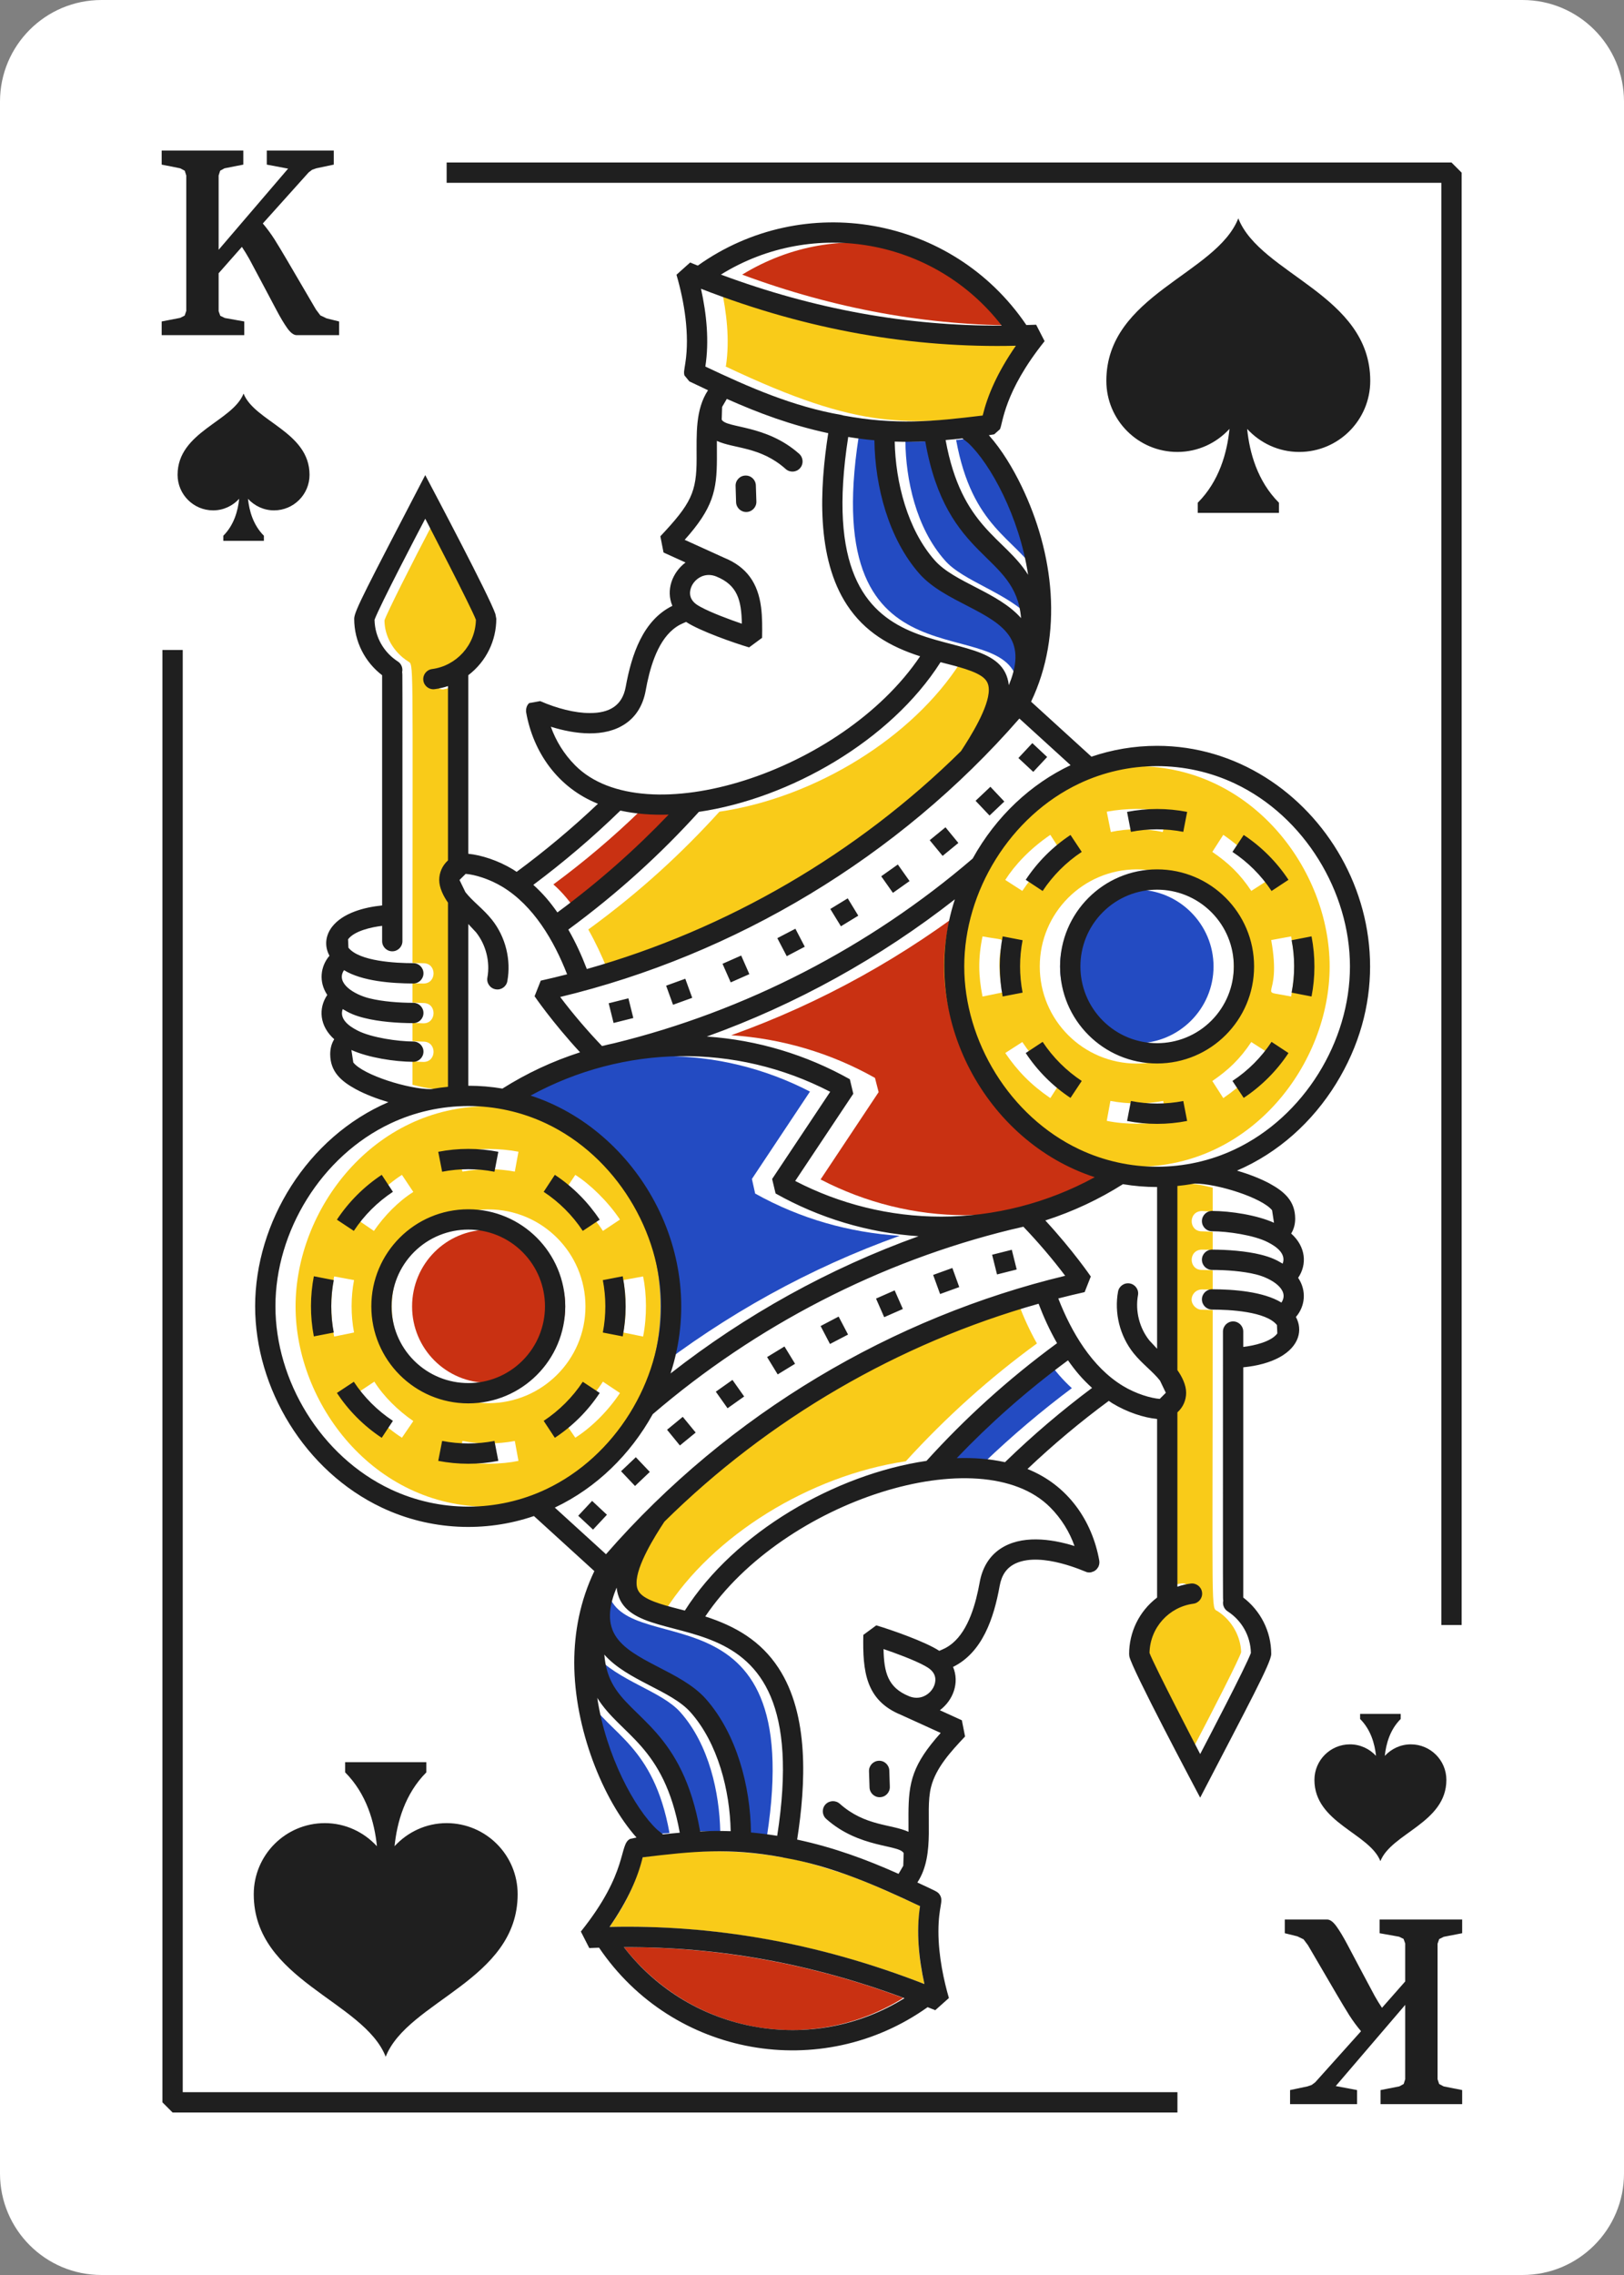 <?xml version="1.0" encoding="UTF-8" standalone="no"?>
<!DOCTYPE svg PUBLIC "-//W3C//DTD SVG 1.1//EN" "http://www.w3.org/Graphics/SVG/1.1/DTD/svg11.dtd">
<svg width="100%" height="100%" viewBox="0 0 40 56" version="1.1" xmlns="http://www.w3.org/2000/svg" xmlns:xlink="http://www.w3.org/1999/xlink" xml:space="preserve" xmlns:serif="http://www.serif.com/" style="fill-rule:evenodd;clip-rule:evenodd;stroke-linejoin:round;stroke-miterlimit:2;">
    <rect x="0" y="0" width="40" height="56" fill="#808080" stroke="none"/>
    <g transform="matrix(1,0,0,1,-540,-140)">
        <g>
            <path d="M577.5,196L542.5,196C541.119,196 540,194.881 540,193.5L540,142.5C540,141.119 541.119,140 542.5,140L577.5,140C578.881,140 580,141.119 580,142.5L580,193.5C580,194.881 578.881,196 577.5,196Z" style="fill:white;fill-rule:nonzero;"/>
            <path d="M545.999,149.688C545.729,150.376 544.374,150.629 544.374,151.688C544.374,152.171 544.766,152.563 545.249,152.563C545.504,152.563 545.731,152.452 545.891,152.278C545.861,152.574 545.764,152.923 545.5,153.188L545.5,153.313L546.5,153.313L546.5,153.188C546.235,152.923 546.139,152.574 546.108,152.279C546.269,152.452 546.495,152.563 546.749,152.563C547.232,152.563 547.624,152.171 547.624,151.688C547.624,150.629 546.271,150.376 545.999,149.688Z" style="fill:rgb(31,31,31);fill-rule:nonzero;"/>
            <path d="M574,185.813C574.271,185.124 575.625,184.871 575.625,183.813C575.625,183.329 575.233,182.938 574.75,182.938C574.496,182.938 574.269,183.048 574.108,183.222C574.139,182.926 574.235,182.577 574.5,182.313L574.5,182.188L573.5,182.188L573.5,182.313C573.764,182.577 573.861,182.926 573.892,183.221C573.731,183.048 573.505,182.938 573.25,182.938C572.767,182.938 572.375,183.329 572.375,183.813C572.375,184.871 573.729,185.124 574,185.813Z" style="fill:rgb(31,31,31);fill-rule:nonzero;"/>
            <path d="M546.016,147.913L546.016,148.25L543.982,148.25L543.982,147.913L544.437,147.825L544.548,147.769L544.588,147.654L544.588,144.32L544.55,144.202L544.439,144.143L543.982,144.052L543.982,143.706L545.993,143.706L545.993,144.052L545.53,144.143L545.423,144.202L545.385,144.32L545.385,146.149L547.096,144.151L546.571,144.052L546.571,143.706L548.221,143.706L548.221,144.052L547.79,144.143L547.688,144.179L547.602,144.244L546.473,145.501C546.575,145.621 546.673,145.753 546.764,145.896C546.854,146.04 546.959,146.214 547.078,146.417L547.782,147.619L547.89,147.763L548.044,147.837L548.352,147.913L548.352,148.25L547.308,148.25C547.235,148.25 547.16,148.194 547.079,148.083C546.999,147.971 546.908,147.82 546.808,147.63C546.808,147.63 546.2,146.482 546.14,146.374C546.078,146.265 546.018,146.166 545.958,146.077L545.385,146.726L545.385,147.66L545.426,147.774L545.539,147.828L546.016,147.913Z" style="fill:rgb(31,31,31);fill-rule:nonzero;"/>
            <path d="M573.98,187.587L573.98,187.25L576.014,187.25L576.014,187.587L575.561,187.675L575.448,187.731L575.408,187.846L575.408,191.18L575.447,191.298L575.557,191.357L576.014,191.448L576.014,191.794L574.004,191.794L574.004,191.448L574.467,191.357L574.574,191.298L574.611,191.18L574.611,189.351L572.9,191.349L573.425,191.448L573.425,191.794L571.775,191.794L571.775,191.448L572.206,191.357L572.309,191.321L572.395,191.256L573.523,189.999C573.421,189.879 573.324,189.747 573.232,189.604C573.142,189.46 573.037,189.286 572.918,189.083L572.215,187.881L572.107,187.737L571.953,187.663L571.645,187.587L571.645,187.25L572.689,187.25C572.761,187.25 572.836,187.306 572.917,187.417C572.998,187.529 573.088,187.68 573.189,187.87C573.189,187.87 573.796,189.018 573.857,189.126C573.918,189.235 573.979,189.334 574.039,189.423L574.611,188.774L574.611,187.84L574.57,187.726L574.457,187.672L573.98,187.587Z" style="fill:rgb(31,31,31);fill-rule:nonzero;"/>
            <path d="M570.5,145.375C569.958,146.753 567.25,147.257 567.25,149.375C567.25,150.341 568.033,151.125 569,151.125C569.51,151.125 569.964,150.904 570.283,150.557C570.224,151.147 570.029,151.847 569.501,152.375L569.501,152.625L571.501,152.625L571.501,152.375C570.973,151.847 570.778,151.149 570.718,150.558C571.037,150.904 571.491,151.125 572,151.125C572.967,151.125 573.75,150.341 573.75,149.375C573.75,147.257 571.042,146.753 570.5,145.375Z" style="fill:rgb(31,31,31);fill-rule:nonzero;"/>
            <path d="M549.5,190.627C548.959,189.25 546.25,188.745 546.25,186.627C546.25,185.661 547.034,184.877 548,184.877C548.51,184.877 548.964,185.099 549.284,185.446C549.224,184.855 549.029,184.156 548.501,183.627L548.501,183.377L550.501,183.377L550.501,183.627C549.974,184.156 549.778,184.854 549.718,185.445C550.038,185.098 550.491,184.877 551,184.877C551.967,184.877 552.75,185.661 552.75,186.627C552.75,188.745 550.042,189.25 549.5,190.627Z" style="fill:rgb(31,31,31);fill-rule:nonzero;"/>
            <path d="M544.001,156L544.001,191.75L544.251,192L569.001,192L569.001,191.5L544.501,191.5L544.501,156L544.001,156ZM576.001,180L575.501,180L575.501,144.5L551.001,144.5L551.001,144L575.751,144L576.001,144.25L576.001,180Z" style="fill:rgb(31,31,31);fill-rule:nonzero;"/>
            <path d="M567.561,168.933C565.092,170.263 562.433,170.182 560.211,169.033L561.641,166.883L561.551,166.533C560.451,165.913 559.241,165.563 558.011,165.483C560.221,164.693 562.291,163.543 564.151,162.083C563.167,165.089 565.006,168.096 567.561,168.933Z" style="fill:rgb(201,49,18);fill-rule:nonzero;"/>
            <path d="M562.25,189.18C559.932,190.622 557.004,190.026 555.366,187.93C557.676,187.92 559.99,188.34 562.25,189.18Z" style="fill:rgb(201,49,18);fill-rule:nonzero;"/>
            <path d="M562.769,188.838C560.219,187.848 557.602,187.372 555.012,187.432C555.574,186.647 555.688,186.143 555.83,185.719C557.195,185.492 558.361,185.549 559.302,185.727C559.557,185.727 560.624,186.068 560.92,186.17C561.52,186.39 562.101,186.661 562.661,186.921C562.661,187.021 562.504,187.697 562.769,188.838Z" style="fill:rgb(249,203,25);fill-rule:nonzero;"/>
            <path d="M558.89,185.2C558.66,185.16 558.44,185.13 558.24,185.11C558.23,184.08 557.95,182.74 557.14,181.82C556.186,180.77 554.199,180.868 554.95,179.06C555.194,181.013 559.895,178.718 558.89,185.2Z" style="fill:rgb(35,75,194);fill-rule:nonzero;"/>
            <path d="M557.74,185.08C557.47,185.07 557.23,185.07 556.99,185.08C556.479,182.123 554.752,182.308 554.64,180.72C555.227,181.385 556.29,181.619 556.76,182.15C557.47,182.95 557.72,184.14 557.74,185.08Z" style="fill:rgb(35,75,194);fill-rule:nonzero;"/>
            <path d="M556.49,185.12C556.35,185.13 556.22,185.14 556.09,185.15C555.618,184.854 554.72,183.508 554.47,181.8C555.017,182.701 556.097,182.948 556.49,185.12Z" style="fill:rgb(35,75,194);fill-rule:nonzero;"/>
            <path d="M569.35,171.99C569.35,171.861 569.455,171.74 569.61,171.74C569.676,171.74 569.771,171.742 569.87,171.746L569.87,171.269C569.777,171.264 569.685,171.26 569.6,171.26C569.271,171.26 569.264,170.76 569.61,170.76C569.676,170.76 569.771,170.763 569.87,170.767L569.87,170.324C569.776,170.317 569.683,170.31 569.6,170.31C569.271,170.31 569.264,169.81 569.61,169.81L569.87,169.823L569.87,169.235C569.155,169.055 569.11,169.162 568.75,169.19C568.75,174.991 568.692,173.366 568.93,174.08C569,174.29 568.96,174.53 568.82,174.7C568.72,174.8 568.75,174.175 568.75,179.06C568.85,179.02 568.96,179 569.08,178.98C569.21,178.95 569.34,179.06 569.36,179.19C569.38,179.33 569.28,179.46 569.14,179.48C568.53,179.56 568.06,180.09 568.06,180.71C568.1,180.84 568.7,182.02 569.31,183.18C569.92,182.02 570.52,180.84 570.57,180.67C570.56,180.29 570.35,179.89 569.99,179.66C569.823,179.56 569.87,179.912 569.87,172.248C569.777,172.244 569.685,172.24 569.6,172.24C569.47,172.24 569.35,172.12 569.35,171.99Z" style="fill:rgb(249,203,25);fill-rule:nonzero;"/>
            <path d="M566.4,174.17C565.65,174.73 564.93,175.34 564.24,176C563.88,175.92 563.48,175.9 563.06,175.91C563.805,175.165 564.4,174.52 565.81,173.49C565.98,173.74 566.18,173.97 566.4,174.17Z" style="fill:rgb(35,75,194);fill-rule:nonzero;"/>
            <path d="M565.54,173.07C564.377,173.917 563.303,174.881 562.31,175.97C559.94,176.32 557.55,177.8 556.38,179.65L556.24,179.61C555.137,179.329 554.696,179.227 555.86,177.46C558.42,174.93 561.62,173.08 565.09,172.1C565.21,172.42 565.36,172.75 565.54,173.07Z" style="fill:rgb(249,203,25);fill-rule:nonzero;"/>
            <path d="M555.35,172.8C555.433,172.369 555.428,171.917 555.35,171.51L555.84,171.42C555.929,171.848 555.938,172.41 555.84,172.9L555.35,172.8ZM554.85,170.3C554.621,169.938 554.253,169.569 553.89,169.34L554.17,168.92C554.541,169.156 554.977,169.581 555.27,170.02L554.85,170.3ZM554.17,175.39L553.89,174.98C554.253,174.731 554.612,174.386 554.85,174.01L555.27,174.29C554.957,174.759 554.547,175.15 554.17,175.39ZM552.03,174.54C550.72,174.54 549.65,173.47 549.65,172.16C549.65,170.84 550.72,169.77 552.03,169.77C553.35,169.77 554.42,170.84 554.42,172.16C554.42,173.47 553.35,174.54 552.03,174.54ZM551.29,175.96L551.39,175.47C551.81,175.55 552.26,175.55 552.68,175.47L552.77,175.96C552.349,176.048 551.785,176.059 551.29,175.96ZM549.9,175.39C549.49,175.129 549.077,174.726 548.8,174.29L549.22,174.01C549.453,174.379 549.81,174.726 550.18,174.98L549.9,175.39ZM548.72,172.8L548.23,172.9C548.132,172.407 548.142,171.844 548.23,171.42L548.72,171.51C548.642,171.921 548.639,172.372 548.72,172.8ZM549.9,168.92L550.18,169.34C549.811,169.573 549.464,169.928 549.21,170.3L548.8,170.02C549.066,169.602 549.508,169.169 549.9,168.92ZM552.77,168.35L552.68,168.84C552.26,168.76 551.81,168.76 551.39,168.84L551.29,168.35C551.78,168.26 552.29,168.26 552.77,168.35ZM552.03,167.23C549.19,167.23 547.28,169.77 547.28,172.16C547.28,174.54 549.19,177.09 552.03,177.09C554.88,177.09 556.78,174.54 556.78,172.16C556.78,169.77 554.88,167.23 552.03,167.23Z" style="fill:rgb(249,203,25);fill-rule:nonzero;"/>
            <path d="M571.31,163.14L571.8,163.05C571.912,163.59 571.9,164.026 571.8,164.53C570.877,164.342 571.591,164.684 571.31,163.14ZM570.82,161.93C570.54,161.51 570.262,161.245 569.86,160.97L570.13,160.55C570.632,160.893 571.007,161.293 571.24,161.66L570.82,161.93ZM570.13,167.03L569.86,166.61C570.26,166.336 570.539,166.071 570.82,165.65L571.24,165.92C570.938,166.364 570.606,166.705 570.13,167.03ZM568,166.18C566.68,166.18 565.61,165.11 565.61,163.79C565.61,162.47 566.68,161.4 568,161.4C569.32,161.4 570.39,162.47 570.39,163.79C570.39,165.11 569.32,166.18 568,166.18ZM567.26,167.59L567.35,167.1C567.78,167.18 568.22,167.18 568.65,167.1L568.74,167.59C568.291,167.684 567.71,167.684 567.26,167.59ZM565.87,167.03C565.394,166.705 565.063,166.364 564.76,165.92L565.18,165.65C565.46,166.07 565.738,166.335 566.14,166.61L565.87,167.03ZM564.69,164.43L564.2,164.53C564.1,164.028 564.087,163.592 564.2,163.05C565.132,163.221 564.397,162.891 564.69,164.43ZM565.87,160.55L566.14,160.97C565.74,161.244 565.461,161.509 565.18,161.93L564.76,161.66C564.994,161.293 565.368,160.892 565.87,160.55ZM568.74,159.98L568.64,160.48C568.22,160.39 567.78,160.39 567.36,160.48L567.26,159.98C567.74,159.89 568.26,159.89 568.74,159.98ZM568,158.86C565.16,158.86 563.25,161.41 563.25,163.79C563.25,166.17 565.16,168.72 568,168.72C570.84,168.72 572.75,166.17 572.75,163.79C572.75,161.41 570.84,158.86 568,158.86Z" style="fill:rgb(249,203,25);fill-rule:nonzero;"/>
            <path d="M556,173.82C556.986,170.861 555.159,167.812 552.59,166.97C555.031,165.654 557.738,165.726 559.95,166.87L558.52,169.02L558.6,169.38C559.71,170 560.92,170.34 562.16,170.42C559.95,171.21 557.87,172.36 556,173.82Z" style="fill:rgb(35,75,194);fill-rule:nonzero;"/>
            <path d="M564.17,158.48C561.61,161.01 558.42,162.87 554.95,163.84C554.82,163.52 554.67,163.2 554.49,162.88C555.776,161.943 556.798,160.994 557.72,159.98C560.09,159.63 562.48,158.15 563.66,156.3C564.99,156.632 565.312,156.746 564.17,158.48Z" style="fill:rgb(249,203,25);fill-rule:nonzero;"/>
            <path d="M556.96,160.04C556.179,160.913 555.159,161.762 554.22,162.46C554.05,162.21 553.86,161.97 553.63,161.77C554.39,161.21 555.11,160.6 555.79,159.94C556.119,160.014 556.629,160.095 556.96,160.04Z" style="fill:rgb(201,49,18);fill-rule:nonzero;"/>
            <path d="M565.57,154.15C565.002,153.234 563.946,153.002 563.55,150.83C563.69,150.82 563.81,150.8 563.94,150.79C564.422,151.079 565.338,152.526 565.57,154.15Z" style="fill:rgb(35,75,194);fill-rule:nonzero;"/>
            <path d="M565.4,155.23C564.844,154.6 563.711,154.308 563.27,153.79C562.56,152.99 562.31,151.8 562.3,150.86C562.516,150.881 562.824,150.865 563.04,150.85C563.571,153.845 565.263,153.604 565.4,155.23Z" style="fill:rgb(35,75,194);fill-rule:nonzero;"/>
            <path d="M565.08,156.88C564.834,154.916 560.144,157.244 561.15,150.75C561.37,150.79 561.59,150.82 561.8,150.84C561.81,151.87 562.09,153.21 562.9,154.12C563.777,155.148 565.844,155.042 565.08,156.88Z" style="fill:rgb(35,75,194);fill-rule:nonzero;"/>
            <path d="M565.52,148.51C564.916,149.396 564.839,149.815 564.7,150.23C562.311,150.429 561.283,150.637 557.87,149.02L557.88,149.01C557.98,148.35 557.89,147.67 557.77,147.11C560.31,148.1 562.93,148.57 565.52,148.51Z" style="fill:rgb(249,203,25);fill-rule:nonzero;"/>
            <path d="M565.16,148.01C562.85,148.02 560.54,147.6 558.28,146.76C560.683,145.295 563.572,145.957 565.16,148.01Z" style="fill:rgb(201,49,18);fill-rule:nonzero;"/>
            <path d="M550.89,156.47C551.51,156.39 551.97,155.85 551.97,155.23C551.93,155.1 551.33,153.93 550.72,152.77C550.11,153.93 549.52,155.11 549.47,155.27C549.47,155.66 549.69,156.05 550.05,156.28C550.193,156.375 550.16,156.066 550.16,163.701C550.249,163.705 550.336,163.71 550.43,163.71C550.761,163.71 550.762,164.21 550.43,164.21C550.362,164.21 550.264,164.207 550.16,164.203L550.16,164.678C550.249,164.683 550.336,164.688 550.43,164.69C550.765,164.69 550.757,165.19 550.43,165.19C550.362,165.188 550.264,165.184 550.16,165.179L550.16,165.625C550.255,165.633 550.349,165.64 550.43,165.64C550.761,165.64 550.762,166.14 550.43,166.14C550.348,166.14 550.253,166.133 550.16,166.126L550.16,166.703C550.793,166.864 550.931,166.804 551.28,166.75L551.28,162.2C551.063,161.889 550.96,161.566 551.22,161.25C551.306,161.121 551.28,161.837 551.28,156.89L550.92,156.97C550.622,156.97 550.582,156.514 550.89,156.47Z" style="fill:rgb(249,203,25);fill-rule:nonzero;"/>
            <path d="M569.89,163.79C569.89,164.83 569.04,165.68 568,165.68C566.96,165.68 566.11,164.83 566.11,163.79C566.11,162.75 566.96,161.9 568,161.9C569.04,161.9 569.89,162.75 569.89,163.79Z" style="fill:rgb(35,75,194);fill-rule:nonzero;"/>
            <path d="M553.922,172.158C553.922,173.198 553.08,174.04 552.03,174.04C550.99,174.04 550.15,173.2 550.15,172.16C550.15,171.11 550.99,170.27 552.03,170.27C553.08,170.27 553.922,171.108 553.922,172.158Z" style="fill:rgb(201,49,18);fill-rule:nonzero;"/>
            <path d="M554.992,164.696L555.113,165.181L555.599,165.059L555.478,164.574L554.992,164.696ZM557.796,163.724L557.998,164.182C558.269,164.063 558.174,164.104 558.457,163.979L558.256,163.521L557.796,163.724ZM560.451,162.375L560.712,162.801C560.979,162.638 560.883,162.696 561.14,162.54L560.88,162.113L560.451,162.375ZM556.407,164.263L556.577,164.733C556.869,164.627 556.767,164.664 557.05,164.562L556.879,164.092L556.407,164.263ZM559.146,163.093L559.378,163.537C559.654,163.392 559.555,163.444 559.822,163.304L559.591,162.861L559.146,163.093ZM564.029,159.712L564.373,160.075C564.6,159.861 564.518,159.938 564.737,159.73L564.394,159.367L564.029,159.712ZM561.705,161.57L561.993,161.978C562.139,161.875 562.261,161.789 562.403,161.688L562.114,161.28L561.705,161.57ZM562.899,160.682L563.217,161.068C563.458,160.871 563.371,160.942 563.605,160.75L563.288,160.364L562.899,160.682ZM565.45,159L565.792,158.634L565.427,158.292L565.084,158.659L565.45,159ZM549.678,169.337L549.402,168.919C548.965,169.208 548.587,169.586 548.298,170.023L548.715,170.299C548.966,169.918 549.297,169.588 549.678,169.337ZM554.354,170.299L554.771,170.023C554.486,169.594 554.11,169.212 553.666,168.919L553.391,169.337C553.771,169.587 554.102,169.917 554.354,170.299ZM552.179,168.843L552.274,168.352C551.786,168.257 551.283,168.257 550.794,168.352L550.89,168.843C551.314,168.76 551.754,168.76 552.179,168.843ZM552.87,170.82C552.132,170.083 550.938,170.082 550.198,170.82C549.461,171.559 549.46,172.752 550.198,173.492C550.937,174.229 552.131,174.23 552.87,173.492C553.607,172.753 553.608,171.56 552.87,170.82ZM553.922,172.158C553.922,173.478 552.854,174.544 551.534,174.545C550.215,174.544 549.146,173.475 549.146,172.156C549.146,170.836 550.215,169.767 551.534,169.767C552.854,169.767 553.922,170.838 553.922,172.158ZM548.715,174.013L548.298,174.288C548.577,174.711 548.951,175.095 549.402,175.392L549.678,174.975C549.296,174.723 548.966,174.393 548.715,174.013ZM548.221,171.511L547.73,171.416C547.639,171.889 547.633,172.394 547.73,172.896L548.221,172.801C548.139,172.375 548.139,171.937 548.221,171.511ZM555.338,172.896C555.43,172.423 555.436,171.92 555.338,171.416L554.848,171.511C554.928,171.927 554.932,172.365 554.848,172.801L555.338,172.896ZM554.354,174.013C554.102,174.394 553.771,174.724 553.391,174.975L553.666,175.392C554.096,175.109 554.478,174.733 554.771,174.288L554.354,174.013ZM550.89,175.469L550.794,175.96C551.282,176.054 551.786,176.055 552.274,175.96L552.179,175.469C551.755,175.551 551.316,175.552 550.89,175.469ZM558.36,151.706C558.222,151.709 558.113,151.825 558.118,151.963C558.122,152.096 558.126,152.228 558.13,152.36C558.134,152.499 558.249,152.607 558.387,152.603C558.525,152.599 558.634,152.483 558.63,152.346C558.625,152.213 558.621,152.081 558.617,151.948C558.613,151.81 558.498,151.701 558.36,151.706ZM565.042,171.249L564.921,170.764L564.436,170.886L564.557,171.371L565.042,171.249ZM563.627,171.682L563.457,171.212C563.16,171.319 563.279,171.276 562.984,171.383L563.155,171.853L563.627,171.682ZM559.583,173.57L559.322,173.144C559.057,173.306 559.152,173.248 558.894,173.405L559.155,173.832L559.583,173.57ZM560.888,172.851L560.656,172.408C560.378,172.554 560.48,172.5 560.212,172.641L560.443,173.083L560.888,172.851ZM562.238,172.221L562.036,171.763C561.753,171.888 561.852,171.845 561.577,171.965L561.778,172.423L562.238,172.221ZM558.329,174.375L558.041,173.967C557.786,174.147 557.877,174.083 557.631,174.257L557.92,174.665L558.329,174.375ZM556.005,176.232L555.661,175.87C555.433,176.086 555.517,176.006 555.297,176.215L555.641,176.578L556.005,176.232ZM557.135,175.263L556.817,174.876C556.577,175.073 556.662,175.003 556.43,175.194L556.746,175.581L557.135,175.263ZM554.584,176.945L554.242,177.311L554.607,177.652L554.949,177.286L554.584,176.945ZM570.356,166.608L570.633,167.025C571.068,166.737 571.447,166.359 571.736,165.921L571.319,165.646C571.071,166.021 570.744,166.353 570.356,166.608ZM565.681,165.646L565.264,165.921C565.553,166.359 565.931,166.737 566.367,167.025L566.644,166.608C566.27,166.361 565.937,166.033 565.681,165.646ZM567.855,167.102L567.76,167.593C568.248,167.688 568.751,167.688 569.24,167.593L569.145,167.102C568.727,167.183 568.288,167.186 567.855,167.102ZM569.836,162.453C569.098,161.716 567.903,161.715 567.164,162.453C566.427,163.191 566.426,164.385 567.164,165.125C567.902,165.862 569.097,165.863 569.836,165.125C570.573,164.386 570.574,163.192 569.836,162.453ZM570.889,163.789C570.889,165.108 569.819,166.178 568.5,166.178C567.181,166.178 566.11,165.109 566.11,163.79C566.11,162.47 567.181,161.4 568.5,161.4C569.819,161.4 570.889,162.47 570.889,163.789ZM573.25,163.789C573.25,161.96 572.134,160.097 570.414,159.286C569.202,158.714 567.788,158.718 566.586,159.286C564.879,160.092 563.749,161.945 563.75,163.789C563.749,165.618 564.865,167.48 566.586,168.292C567.798,168.864 569.212,168.86 570.414,168.292C572.121,167.486 573.251,165.633 573.25,163.789ZM569.425,169.134C569.385,169.135 569.295,169.164 569,169.193L569,173.726C569.111,173.882 569.216,174.091 569.215,174.284C569.215,174.459 569.145,174.636 569,174.766L569,179.057C569.104,179.021 569.214,178.995 569.326,178.98C569.463,178.962 569.589,179.058 569.607,179.195C569.626,179.332 569.529,179.458 569.393,179.476C568.794,179.556 568.326,180.062 568.313,180.688C568.423,180.989 569.523,183.105 569.561,183.177C569.731,182.852 570.681,181.038 570.81,180.689C570.801,180.258 570.576,179.882 570.236,179.663C570.146,179.604 570.106,179.496 570.13,179.396C570.118,179.346 570.122,179.814 570.122,172.777C570.122,172.639 570.234,172.527 570.372,172.527C570.51,172.527 570.622,172.639 570.622,172.777L570.622,173.155C570.88,173.125 571.309,173.031 571.461,172.823L571.452,172.617C571.184,172.28 570.285,172.237 569.854,172.236C569.716,172.235 569.604,172.123 569.604,171.985C569.604,171.847 569.717,171.735 569.854,171.736C570.383,171.737 571.116,171.791 571.562,172.063C571.775,171.745 571.312,171.464 570.939,171.371C570.614,171.289 570.189,171.26 569.854,171.26C569.716,171.259 569.604,171.147 569.604,171.009C569.604,170.871 569.717,170.759 569.854,170.76C570.236,170.761 570.693,170.794 571.062,170.886C571.295,170.945 571.434,171.009 571.593,171.105C571.682,170.865 571.448,170.688 571.22,170.574C570.882,170.402 570.232,170.309 569.854,170.308C569.716,170.308 569.604,170.196 569.604,170.058C569.604,169.919 569.717,169.808 569.854,169.808C570.313,169.81 570.957,169.909 571.379,170.099L571.332,169.791C571.086,169.483 569.98,169.133 569.425,169.134ZM568.565,174.434L568.715,174.284L568.571,173.984C568.397,173.761 568.131,173.572 567.92,173.309C567.577,172.879 567.443,172.313 567.538,171.793C567.563,171.658 567.693,171.568 567.829,171.593C567.965,171.618 568.055,171.748 568.029,171.883C567.958,172.274 568.067,172.694 568.311,172.997L568.5,173.2L568.5,169.219C568.212,169.219 567.931,169.195 567.659,169.149C567.069,169.521 566.443,169.817 565.747,170.042C566.439,170.792 566.867,171.422 566.867,171.422L566.715,171.806C566.497,171.854 566.281,171.907 566.066,171.962C566.387,172.787 566.894,173.653 567.658,174.115C567.979,174.31 568.347,174.418 568.565,174.434ZM566.898,174.164C566.652,173.941 566.49,173.747 566.305,173.485C565.272,174.247 564.374,175.047 563.565,175.893C563.965,175.88 564.359,175.906 564.754,175.992C565.428,175.337 566.145,174.727 566.898,174.164ZM563.006,181.208C562.957,181.113 562.875,181.058 562.781,181.006C562.518,180.861 562.046,180.688 561.762,180.592C561.773,181.165 561.866,181.542 562.392,181.754C562.803,181.92 563.148,181.492 563.006,181.208ZM557.371,179.79C558.119,180.03 558.737,180.392 559.171,181.052C559.935,182.21 559.848,183.917 559.634,185.282C560.55,185.479 561.346,185.775 562.132,186.126L562.248,185.927L562.258,185.616C562.146,185.4 561.165,185.5 560.35,184.773C560.247,184.681 560.237,184.523 560.329,184.42C560.421,184.317 560.579,184.308 560.683,184.399C561.308,184.956 561.95,184.896 562.377,185.091C562.377,185.057 562.376,184.77 562.376,184.659C562.378,183.863 562.475,183.434 563.17,182.657C562.845,182.509 562.194,182.213 562.194,182.213C561.321,181.857 561.245,181.141 561.264,180.244L561.583,180.009C561.94,180.114 562.794,180.411 563.135,180.636C563.221,180.598 563.321,180.564 563.456,180.453C563.859,180.121 564.038,179.463 564.131,178.945C564.191,178.613 564.349,178.32 564.633,178.128C565.146,177.781 565.877,177.872 566.466,178.056C566.343,177.709 566.145,177.384 565.868,177.105C564.163,175.389 559.295,176.933 557.371,179.79ZM559.302,185.727L559.259,185.717C557.975,185.479 557.068,185.568 555.83,185.719C555.71,186.21 555.474,186.767 555.012,187.432C557.524,187.374 560.114,187.804 562.769,188.838C562.631,188.215 562.563,187.552 562.661,186.921C561.578,186.409 560.498,185.933 559.302,185.727ZM562.278,189.186C559.979,188.331 557.686,187.917 555.366,187.93C557.021,190.069 560.006,190.594 562.278,189.186ZM556.185,185.037L556.329,185.154C556.463,185.139 556.602,185.125 556.743,185.113C556.351,182.95 555.288,182.721 554.711,181.794C554.925,183.22 555.635,184.523 556.185,185.037ZM556.868,179.645C558.097,177.713 560.582,176.289 562.82,175.96C563.765,174.918 564.817,173.958 566.036,173.063C565.856,172.75 565.706,172.421 565.581,172.092C562.124,173.065 558.919,174.933 556.365,177.456C556.128,177.815 555.677,178.535 555.679,178.963C555.679,179.071 555.704,179.154 555.776,179.23C555.963,179.431 556.507,179.549 556.868,179.645ZM557.011,182.151C556.531,181.607 555.449,181.37 554.885,180.729C554.908,181.02 554.977,181.237 555.072,181.422C555.538,182.317 556.814,182.61 557.244,185.08C557.516,185.068 557.728,185.066 557.997,185.075C557.978,184.073 557.682,182.909 557.011,182.151ZM558.497,185.107C558.704,185.126 558.919,185.153 559.143,185.189C560.156,178.687 555.401,181 555.187,179.079C555.026,179.47 554.935,179.892 555.15,180.251C555.543,180.901 556.767,181.123 557.386,181.82C558.147,182.683 558.483,183.97 558.497,185.107ZM554.926,178.258C557.967,174.77 562.016,172.419 566.236,171.404C565.925,170.991 565.567,170.573 565.206,170.196C565.108,170.22 565.012,170.243 564.915,170.264C561.668,171.055 558.614,172.634 556.077,174.811C555.528,175.8 554.695,176.622 553.665,177.11C554.087,177.493 554.507,177.875 554.926,178.258ZM553.448,176.659C555.159,175.852 556.285,173.996 556.284,172.156C556.285,170.328 555.169,168.464 553.448,167.653C552.236,167.081 550.822,167.085 549.62,167.653C547.913,168.458 546.783,170.312 546.784,172.156C546.784,173.984 547.9,175.847 549.62,176.659C550.832,177.231 552.246,177.227 553.448,176.659ZM550.609,166.81C550.648,166.81 550.744,166.78 551.034,166.752L551.034,162.219C550.924,162.063 550.818,161.854 550.818,161.661C550.818,161.485 550.89,161.309 551.034,161.179L551.034,156.888C550.93,156.923 550.82,156.949 550.708,156.964C550.571,156.983 550.445,156.887 550.427,156.75C550.408,156.613 550.505,156.487 550.642,156.469C551.24,156.389 551.708,155.883 551.722,155.257C551.611,154.956 550.51,152.838 550.474,152.768C550.3,153.099 549.356,154.902 549.225,155.256C549.233,155.687 549.458,156.063 549.798,156.282C549.889,156.341 549.928,156.449 549.904,156.549C549.916,156.599 549.912,156.131 549.912,163.167C549.912,163.305 549.8,163.417 549.662,163.417C549.524,163.417 549.412,163.305 549.412,163.167L549.412,162.79C549.156,162.82 548.726,162.913 548.573,163.122L548.582,163.328C548.851,163.665 549.75,163.708 550.181,163.709C550.318,163.709 550.431,163.821 550.43,163.959C550.43,164.098 550.317,164.209 550.18,164.209C549.65,164.208 548.918,164.154 548.473,163.881C548.26,164.199 548.721,164.48 549.095,164.573C549.42,164.655 549.845,164.685 550.181,164.685C550.318,164.686 550.431,164.797 550.43,164.936C550.43,165.074 550.317,165.186 550.18,165.185C549.798,165.184 549.341,165.151 548.973,165.058C548.74,165 548.601,164.937 548.441,164.839C548.354,165.079 548.585,165.256 548.814,165.371C549.151,165.542 549.8,165.636 550.181,165.637C550.318,165.637 550.431,165.749 550.43,165.887C550.43,166.025 550.317,166.137 550.18,166.137C549.722,166.135 549.077,166.036 548.655,165.846L548.702,166.154C548.952,166.466 550.065,166.811 550.609,166.81ZM551.469,161.511L551.318,161.661L551.463,161.96C551.637,162.185 551.902,162.371 552.114,162.636C552.458,163.067 552.591,163.634 552.496,164.151C552.472,164.287 552.342,164.377 552.206,164.352C552.069,164.327 551.979,164.197 552.005,164.061C552.076,163.669 551.965,163.249 551.724,162.948L551.534,162.745L551.534,166.726C551.822,166.726 552.104,166.75 552.375,166.796C552.973,166.419 553.6,166.125 554.287,165.903C553.595,165.153 553.167,164.523 553.167,164.523L553.319,164.139C553.537,164.091 553.753,164.038 553.968,163.983C553.647,163.157 553.14,162.292 552.376,161.83C552.057,161.636 551.689,161.526 551.469,161.511ZM553.136,161.781C553.382,162.004 553.545,162.199 553.729,162.46C554.758,161.701 555.656,160.901 556.469,160.052C556.07,160.064 555.676,160.039 555.28,159.953C554.606,160.608 553.889,161.218 553.136,161.781ZM557.028,154.737C557.077,154.832 557.16,154.888 557.253,154.938C557.517,155.083 557.987,155.256 558.272,155.353C558.261,154.774 558.166,154.403 557.643,154.191C557.229,154.024 556.887,154.455 557.028,154.737ZM562.663,156.155C561.915,155.915 561.297,155.553 560.863,154.893C560.1,153.734 560.187,152.028 560.4,150.663C559.486,150.466 558.689,150.17 557.902,149.819L557.786,150.017L557.776,150.329C557.888,150.545 558.869,150.444 559.685,151.172C559.787,151.264 559.797,151.422 559.705,151.525C559.613,151.628 559.455,151.637 559.352,151.545C558.727,150.988 558.083,151.049 557.657,150.853C557.657,150.888 557.658,151.175 557.658,151.285C557.656,152.074 557.564,152.506 556.864,153.288C557.189,153.436 557.84,153.731 557.84,153.731C558.394,153.958 558.669,154.354 558.746,154.95C558.777,155.193 558.775,155.453 558.771,155.7L558.451,155.936C558.093,155.831 557.241,155.534 556.899,155.309C556.813,155.347 556.713,155.38 556.578,155.492C556.175,155.824 555.996,156.481 555.903,157C555.843,157.332 555.686,157.625 555.401,157.817C554.889,158.164 554.157,158.073 553.568,157.889C553.691,158.235 553.89,158.561 554.166,158.839C555.871,160.556 560.739,159.011 562.663,156.155ZM560.729,150.215L560.774,150.228C562.063,150.467 562.975,150.377 564.204,150.228C564.324,149.735 564.561,149.175 565.021,148.511C562.508,148.569 559.922,148.143 557.266,147.108C557.403,147.729 557.471,148.391 557.373,149.023C558.455,149.535 559.533,150.008 560.729,150.215ZM557.756,146.759C560.055,147.614 562.353,148.027 564.673,148.015C563.021,145.88 560.033,145.348 557.756,146.759ZM563.85,150.907L563.705,150.791C563.571,150.806 563.433,150.819 563.291,150.832C563.684,152.995 564.746,153.224 565.323,154.15C565.108,152.721 564.396,151.419 563.85,150.907ZM563.166,156.3C561.938,158.231 559.452,159.656 557.214,159.984C556.281,161.013 555.232,161.975 553.998,162.882C554.178,163.195 554.328,163.523 554.454,163.853C557.91,162.879 561.115,161.012 563.67,158.489C563.906,158.129 564.357,157.409 564.355,156.981C564.354,156.874 564.33,156.791 564.258,156.714C564.071,156.514 563.527,156.395 563.166,156.3ZM563.023,153.793C563.504,154.338 564.584,154.573 565.149,155.215C565.017,153.598 563.308,153.841 562.79,150.865C562.52,150.876 562.309,150.879 562.037,150.87C562.057,151.872 562.353,153.036 563.023,153.793ZM561.537,150.838C561.33,150.819 561.115,150.792 560.892,150.756C559.878,157.256 564.633,154.946 564.848,156.866C565.007,156.478 565.101,156.055 564.884,155.693C564.489,155.041 563.269,154.823 562.648,154.125C561.886,153.261 561.551,151.973 561.537,150.838ZM556.516,173.808C558.356,172.368 560.426,171.22 562.625,170.43C561.374,170.346 560.172,169.979 559.103,169.378L559.018,169.021L560.448,166.875C558.11,165.664 555.364,165.716 553.069,166.968C555.676,167.81 557.48,170.852 556.516,173.808ZM563.519,162.137C561.679,163.577 559.608,164.725 557.409,165.515C558.66,165.599 559.862,165.966 560.932,166.566L561.017,166.923L559.586,169.07C560.681,169.637 561.91,169.948 563.179,169.948C564.482,169.948 565.789,169.619 566.965,168.977C564.298,168.115 562.573,165.034 563.519,162.137ZM565.108,157.687C562.129,161.105 558.102,163.505 553.798,164.541C554.109,164.954 554.466,165.371 554.828,165.749C554.926,165.724 555.023,165.702 555.121,165.681C558.367,164.889 561.42,163.311 563.957,161.134C564.54,160.083 565.399,159.294 566.369,158.835C565.947,158.451 565.527,158.069 565.108,157.687ZM570.468,168.815C570.752,168.899 571.033,169.005 571.268,169.131C571.644,169.336 571.899,169.569 571.901,169.995C571.901,170.125 571.872,170.251 571.802,170.364C572.165,170.687 572.198,171.125 571.974,171.454C572.192,171.779 572.141,172.162 571.919,172.418C572.092,172.736 572.003,173.14 571.519,173.408C571.287,173.535 570.987,173.621 570.622,173.657L570.622,179.324C571.04,179.643 571.311,180.147 571.311,180.714C571.31,180.928 570.751,181.958 569.561,184.25C569.41,183.963 567.877,181.082 567.816,180.771L567.811,180.714C567.811,180.184 568.05,179.668 568.5,179.324L568.5,174.929C568.178,174.897 567.767,174.766 567.399,174.543L567.31,174.483C566.608,175 565.939,175.561 565.307,176.16C566.294,176.554 566.899,177.422 567.076,178.416L567.079,178.463L567.073,178.511L567.058,178.558L567.041,178.587L567.015,178.623L566.979,178.656L566.942,178.679L566.87,178.704L566.823,178.707L566.774,178.701C566.725,178.689 565.676,178.197 565.031,178.477C564.791,178.583 564.671,178.773 564.623,179.034C564.479,179.833 564.198,180.675 563.474,181.032C563.637,181.417 563.48,181.85 563.149,182.098C563.33,182.181 563.511,182.263 563.691,182.345L563.77,182.744C563.427,183.108 563.049,183.514 562.931,183.993C562.771,184.627 563.06,185.635 562.595,186.338C563.069,186.56 563.094,186.562 563.145,186.638C563.253,186.802 563.114,186.902 563.114,187.546C563.114,188.157 563.252,188.77 563.372,189.182L563.036,189.482L562.848,189.407C560.24,191.264 556.579,190.636 554.755,187.943L554.514,187.952L554.307,187.546C555.493,186.064 555.235,185.398 555.523,185.264L555.678,185.232C554.849,184.302 554.145,182.548 554.144,180.929C554.144,180.184 554.285,179.412 554.639,178.673C554.143,178.221 553.649,177.771 553.151,177.318C551.955,177.728 550.6,177.675 549.406,177.111C547.503,176.212 546.285,174.171 546.284,172.156C546.285,170.093 547.562,167.992 549.566,167.13C549.282,167.046 549.001,166.939 548.767,166.813C548.396,166.611 548.135,166.378 548.133,165.95C548.133,165.82 548.162,165.693 548.232,165.581C547.869,165.258 547.836,164.82 548.061,164.491C547.843,164.167 547.893,163.784 548.115,163.526C547.985,163.287 548.017,163.03 548.173,162.822C548.438,162.472 548.971,162.332 549.412,162.288L549.412,156.621C548.994,156.302 548.724,155.797 548.724,155.23C548.725,155.042 549.021,154.492 550.474,151.695C550.681,152.088 552.059,154.688 552.201,155.112L552.224,155.23C552.224,155.761 551.984,156.277 551.534,156.621L551.534,161.016C551.855,161.048 552.267,161.179 552.635,161.402L552.725,161.461C553.426,160.944 554.095,160.384 554.728,159.785C553.731,159.387 553.13,158.505 552.959,157.532L552.957,157.514L552.958,157.458L552.971,157.404L552.977,157.387L553.001,157.343L553.033,157.307L553.305,157.258C553.714,157.437 554.162,157.553 554.528,157.552C555.004,157.553 555.326,157.375 555.411,156.91C555.556,156.111 555.837,155.269 556.561,154.913C556.396,154.526 556.557,154.093 556.885,153.846C556.704,153.764 556.523,153.682 556.343,153.6L556.265,153.201C557.022,152.396 557.159,152.118 557.158,151.285C557.158,150.682 557.125,150.082 557.439,149.606L556.979,149.388L556.859,149.242C556.837,149.169 556.852,149.122 556.881,148.931C556.987,148.24 556.859,147.438 556.662,146.763L556.998,146.462L557.187,146.538C559.794,144.681 563.455,145.309 565.28,148.001L565.521,147.993L565.729,148.398C564.723,149.653 564.703,150.417 564.629,150.566L564.488,150.691L564.356,150.713C564.673,151.067 564.953,151.536 565.16,151.965C565.96,153.618 566.195,155.602 565.396,157.272C565.892,157.724 566.385,158.174 566.883,158.626C567.386,158.455 567.928,158.359 568.5,158.359C572.4,158.358 575.23,162.922 572.905,166.68C572.328,167.612 571.493,168.374 570.468,168.815ZM570.633,160.553L570.356,160.97C570.731,161.217 571.063,161.545 571.319,161.932L571.736,161.657C571.448,161.22 571.069,160.841 570.633,160.553ZM572.304,163.049L571.813,163.144C571.894,163.558 571.897,163.996 571.813,164.434L572.304,164.529C572.396,164.056 572.401,163.553 572.304,163.049ZM564.696,163.049C564.604,163.521 564.599,164.025 564.696,164.529L565.187,164.434C565.104,164.005 565.105,163.566 565.187,163.144L564.696,163.049ZM566.644,160.97L566.367,160.553C565.931,160.841 565.553,161.219 565.264,161.657L565.681,161.932C565.927,161.56 566.254,161.227 566.644,160.97ZM569.145,160.476L569.24,159.985C568.752,159.89 568.249,159.89 567.76,159.985L567.855,160.476C568.275,160.395 568.714,160.392 569.145,160.476ZM561.417,183.997C561.413,183.864 561.408,183.732 561.404,183.599C561.4,183.461 561.509,183.346 561.647,183.342C561.785,183.337 561.9,183.446 561.904,183.584C561.908,183.717 561.912,183.849 561.917,183.982C561.921,184.12 561.813,184.235 561.674,184.239C561.536,184.244 561.421,184.135 561.417,183.997Z" style="fill:rgb(31,31,31);fill-rule:nonzero;"/>
        </g>
    </g>
</svg>
